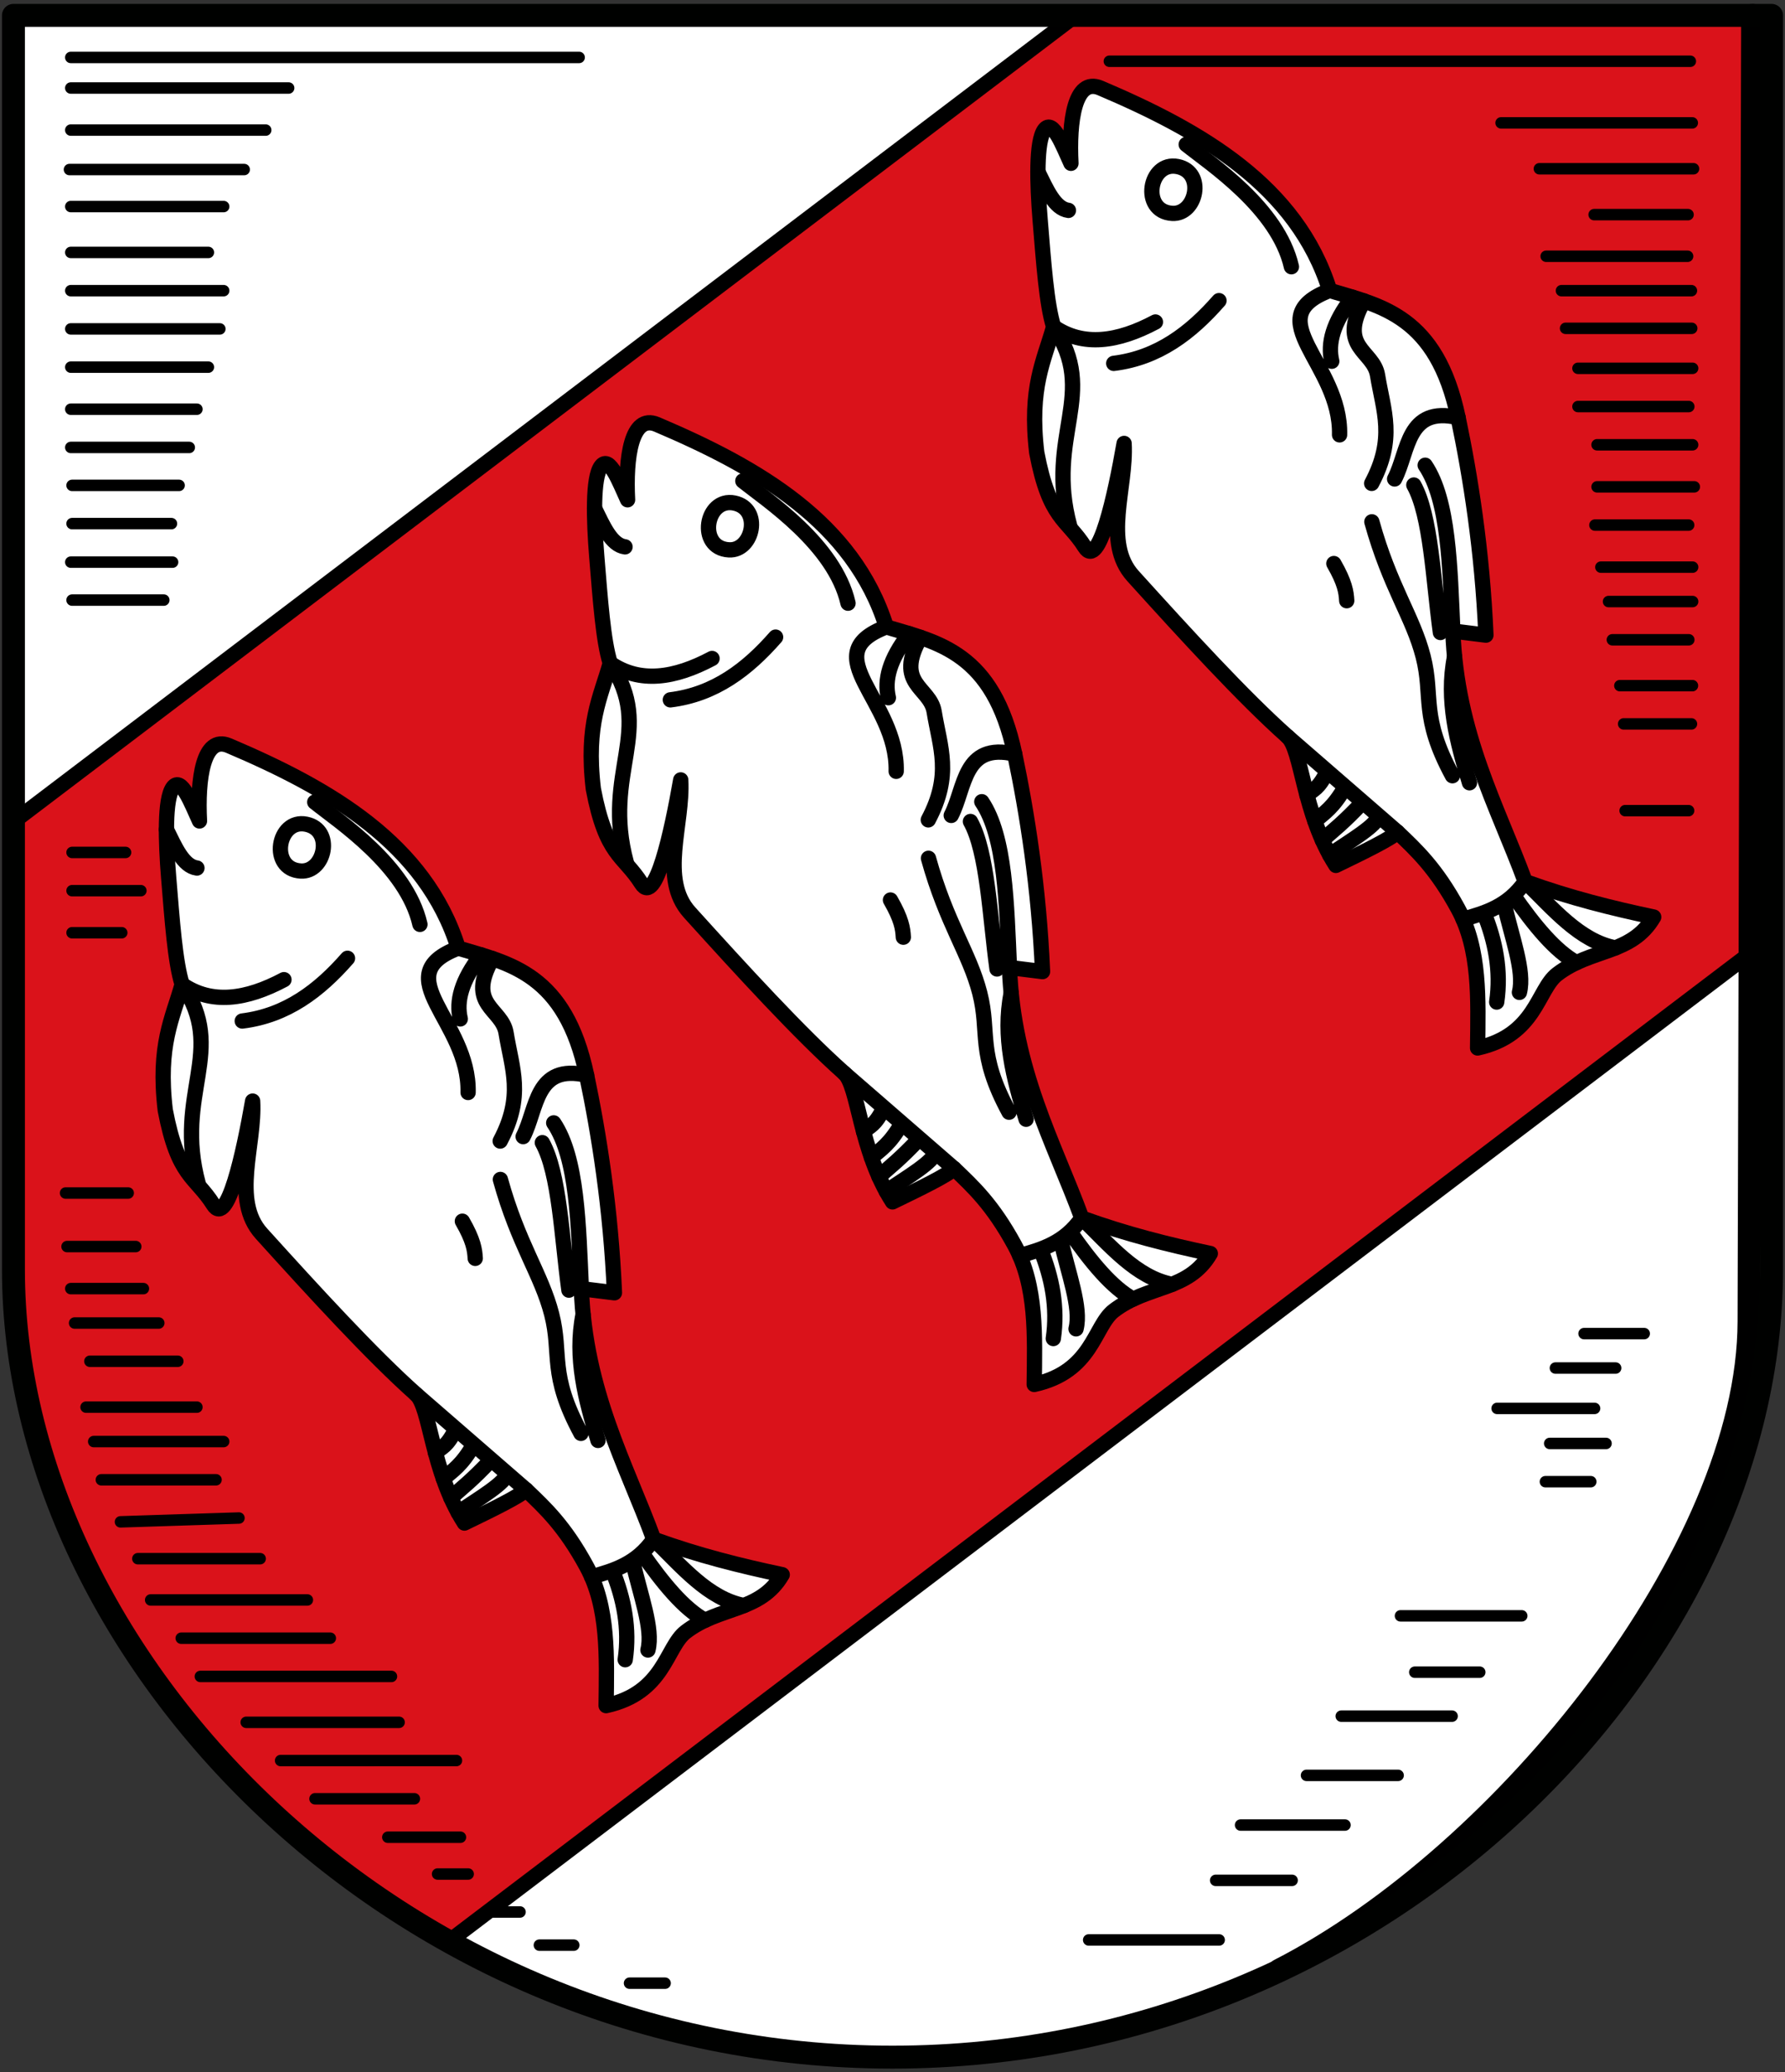 <svg xmlns="http://www.w3.org/2000/svg" viewBox="0 0 437.812 508.125" height="542" width="467"><rect x="0" y="0" width="437.812" height="508.125" fill="#333333" stroke="none"/><path style="fill:#fff;stroke:none;stroke-width:5.625;stroke-linecap:round;stroke-linejoin:round;stroke-miterlimit:4;stroke-dasharray:none;stroke-opacity:1" d="m3.297-23.437-.001 307.5c0 94.687 93.75 193.124 215.61 193.124 121.86 0 215.61-98.437 215.61-193.125v-307.5z" transform="translate(0 27.208)"/><path d="M3.64 174.01 264.035-23.584l170.2.147s.282 226.018.407 225.923L110.058 448.84C37.032 408.81 3.031 336.04 3.297 284.062c.165-32.352.225-72.264.343-110.052z" style="fill:#da121a;stroke:none;stroke-width:4.688;stroke-linecap:round;stroke-linejoin:round;stroke-miterlimit:4;stroke-dasharray:none;stroke-opacity:1" transform="translate(0 27.208)"/><path d="M17.36-13.125h124.687M46.422 82.5H17.359m30.938-9.375H17.359m33.75-10.312H17.36m36.563-9.376H17.359m37.5-9.375h-37.5m33.75-9.375H17.36m37.5-11.25h-37.5m397.5 20.625h-31.875m30.938-8.437h-34.688M65.172 4.687H17.359m397.235-16.875h-142.5m44.827 446.03h-18.75m-185.237-10.576H95.12m32.43 18.328h-6.562M63.81 354.97h-30m106.922 94.754h-8.438m-17.465-17.438h-7.5M415.155 81.85h-23.438m22.5-9.375H387.03m28.125-9.375H387.03m28.125 48.75h-22.5m22.5 8.437H394.53m.937 9.375h18.75m-22.5-37.5h23.853m-24.375 9.375h22.988m-16.875 39.375h17.805m-16.875 9.375h16.63m-260.46 308.768h8.723m-51.177-54.59H68.828m29.062-9.375h-37.5M34.55 191.18H17.675m12.187 10.313H17.675M101.64 413.84H77.265M414.933 53.293h-30.938M96.015 383.84H49.14m31.875-9.375H44.453m30.937-9.375H36.953M30.8 181.805H17.675m22.5-61.875h-22.5m24.375-18.75H17.675m26.25-9.375h-26.25M356.16 393.58h-27.187M58.609 345l-29.062.937m25.312-19.687H22.984m25.313-8.438H21.109m22.5-11.25H22.047v0m30.937 29.063H24.86m338.085 47.177h-15.937M59.897 14.363h-42.86m312.85 405.915H304.28m38.642-12.18h-22.469m73.462-81.383H380.1m10.076 9.375h-11.128m12.057-17.97h-23.902m6.039 50.865H343.5M414.03 25.42h-23.032m24.375-11.25H377.57m37.5-11.25h-46.895m28.098 305.304H381.5m21.783-8.446h-14.756m25.64-128.22h-15.564M299.03 448.451h-32.006M38.945 297.187H18.297m16.875-8.437H17.36m15.937-10.313H16.445m15-13.125H16.08m26.25-154.687H17.36M70.797-5.625H17.359" style="fill:none;stroke:#000;stroke-width:2.812;stroke-linecap:round;stroke-linejoin:round;stroke-miterlimit:4;stroke-dasharray:none;stroke-opacity:1" transform="translate(0 27.208)"/><path d="m429.87-23.437-.878 320.23c-.104 56.222-60.014 130.855-115.183 159.065" style="fill:none;stroke:#000;stroke-width:5.625;stroke-linecap:round;stroke-linejoin:round;stroke-miterlimit:4;stroke-dasharray:none;stroke-opacity:1" transform="translate(0 27.208)"/><g style="stroke-width:2.812;stroke-miterlimit:4;stroke-dasharray:none"><path style="fill:#fff;stroke:#000;stroke-width:3.75;stroke-linecap:round;stroke-linejoin:round;stroke-miterlimit:4;stroke-dasharray:none;stroke-opacity:1" d="M153.925 95.334c-.538-10.197.88-21.151 7.206-18.464 24.588 10.442 48.23 23.949 56.255 49.639 12.683 3.808 26.256 6.19 31.5 31.174 3.018 14.382 5.927 32.574 6.82 53.34l-8.112-1.008c.896 25.176 10.952 42.99 17.738 61.434 11.057 3.995 21.397 6.556 31.525 8.694-5.378 9.258-15.356 7.615-23.677 14.027-4.894 3.772-5.177 14.929-19.517 18.079.138-11.94.676-24.041-4.777-34.09-5.423-9.992-10.223-14.404-14.874-18.84-1.47 1.534-8.128 4.796-15.104 8.164-8.174-12.707-8.279-28.387-11.874-31.585-10.856-9.66-24.813-24.91-37.885-39.363-7.457-8.244-1.577-21.654-2.188-32.516-2.257 12.932-6.192 30.865-9.626 25.42-4.457-7.07-8.667-6.685-11.803-23.192-1.896-15.99 1.8-22.476 4.136-30.85-1.724-5.449-2.437-15.705-3.3-26.18-.724-8.775-1.04-19.303 1.062-22.106 2.067-2.758 4.54 4.01 6.495 8.223z" transform="translate(0 27.208)"/><path style="fill:none;stroke:#000;stroke-width:3.75;stroke-linecap:round;stroke-linejoin:round;stroke-miterlimit:4;stroke-dasharray:none;stroke-opacity:1" d="M260.127 276.638c1.888 8.444 5.123 16.747 3.796 21.975m-15.037-140.93c-12.643-2.933-12.065 8.236-15.574 15.046m4.71 1.487c4.191 7.51 4.74 23.217 6.517 36.16m-21.496-82.193c-4.922 6.297-6.17 11.369-5.15 15.685m22.914 25.497c5.827 8.648 6.07 24.974 6.787 40.65m-19.865-26.776c4.41 15.932 10.073 23.254 12.58 33.037 2.528 9.873-.72 14.612 7.18 29.22M225.77 129.065c-6.518 11.532 2.357 12.157 3.353 18.236 1.447 8.838 4.435 15.445-1.437 26.515m-7.875-11.902c.431-17.504-20.284-28.63-2.425-35.405m60.532 164.814c-5.164-2.833-10.328-9.08-15.492-16.515m2.906-3.359c6.902 6.695 13.357 14.582 22.141 16.257m-32.274-8.629c2.844 7.005 4.265 14.248 3.15 21.913m-8.24-20.322c5.509-1.55 11.005-3.148 15.223-9.219m-35.983-16.178c-.159 2.258-6.839 6.147-11.965 9.647m3.817-16.72c-2.956 5.145-5.133 6.392-7.462 8.403m11.785-4.65c-4.787 5.08-6.986 6.707-9.936 9.337m1.207-16.917c-2.166 4.471-3.429 4.425-4.99 5.871m-4.77-14.344 26.977 23.422m-15.603-65.854c2.709 4.695 3.047 7.02 3.155 9.114m-46.917-68.337c-9.232 4.914-17.727 6.142-24.979 1.155 11.167 16.472-2.085 26.642 3.967 48.915m36.6-55.31c-6.932 7.916-14.937 14.043-25.815 15.382m-18.6-46.96c2.12 4.276 4.09 8.996 7.484 9.448m25.49.737c-7.849-.435-5.784-12.929 1.317-11.477 6.857 1.402 4.57 11.803-1.317 11.477m3.406-16.895c5.854 4.687 22.502 15.57 25.801 29.973m40.015 95.617c-2.132 10.724.602 20.84 3.662 30.916" transform="translate(0 27.208)"/></g><g style="stroke-width:2.812;stroke-miterlimit:4;stroke-dasharray:none"><path d="M153.925 95.334c-.538-10.197.88-21.151 7.206-18.464 24.588 10.442 48.23 23.949 56.255 49.639 12.683 3.808 26.256 6.19 31.5 31.174 3.018 14.382 5.927 32.574 6.82 53.34l-8.112-1.008c.896 25.176 10.952 42.99 17.738 61.434 11.057 3.995 21.397 6.556 31.525 8.694-5.378 9.258-15.356 7.615-23.677 14.027-4.894 3.772-5.177 14.929-19.517 18.079.138-11.94.676-24.041-4.777-34.09-5.423-9.992-10.223-14.404-14.874-18.84-1.47 1.534-8.128 4.796-15.104 8.164-8.174-12.707-8.279-28.387-11.874-31.585-10.856-9.66-24.813-24.91-37.885-39.363-7.457-8.244-1.577-21.654-2.188-32.516-2.257 12.932-6.192 30.865-9.626 25.42-4.457-7.07-8.667-6.685-11.803-23.192-1.896-15.99 1.8-22.476 4.136-30.85-1.724-5.449-2.437-15.705-3.3-26.18-.724-8.775-1.04-19.303 1.062-22.106 2.067-2.758 4.54 4.01 6.495 8.223z" style="fill:#fff;stroke:#000;stroke-width:3.75;stroke-linecap:round;stroke-linejoin:round;stroke-miterlimit:4;stroke-dasharray:none;stroke-opacity:1" transform="translate(108.75 -55.292)"/><path d="M260.127 276.638c1.888 8.444 5.123 16.747 3.796 21.975m-15.037-140.93c-12.643-2.933-12.065 8.236-15.574 15.046m4.71 1.487c4.191 7.51 4.74 23.217 6.517 36.16m-21.496-82.193c-4.922 6.297-6.17 11.369-5.15 15.685m22.914 25.497c5.827 8.648 6.07 24.974 6.787 40.65m-19.865-26.776c4.41 15.932 10.073 23.254 12.58 33.037 2.528 9.873-.72 14.612 7.18 29.22M225.77 129.065c-6.518 11.532 2.357 12.157 3.353 18.236 1.447 8.838 4.435 15.445-1.437 26.515m-7.875-11.902c.431-17.504-20.284-28.63-2.425-35.405m60.532 164.814c-5.164-2.833-10.328-9.08-15.492-16.515m2.906-3.359c6.902 6.695 13.357 14.582 22.141 16.257m-32.274-8.629c2.844 7.005 4.265 14.248 3.15 21.913m-8.24-20.322c5.509-1.55 11.005-3.148 15.223-9.219m-35.983-16.178c-.159 2.258-6.839 6.147-11.965 9.647m3.817-16.72c-2.956 5.145-5.133 6.392-7.462 8.403m11.785-4.65c-4.787 5.08-6.986 6.707-9.936 9.337m1.207-16.917c-2.166 4.471-3.429 4.425-4.99 5.871m-4.77-14.344 26.977 23.422m-15.603-65.854c2.709 4.695 3.047 7.02 3.155 9.114m-46.917-68.337c-9.232 4.914-17.727 6.142-24.979 1.155 11.167 16.472-2.085 26.642 3.967 48.915m36.6-55.31c-6.932 7.916-14.937 14.043-25.815 15.382m-18.6-46.96c2.12 4.276 4.09 8.996 7.484 9.448m25.49.737c-7.849-.435-5.784-12.929 1.317-11.477 6.857 1.402 4.57 11.803-1.317 11.477m3.406-16.895c5.854 4.687 22.502 15.57 25.801 29.973m40.015 95.617c-2.132 10.724.602 20.84 3.662 30.916" style="fill:none;stroke:#000;stroke-width:3.75;stroke-linecap:round;stroke-linejoin:round;stroke-miterlimit:4;stroke-dasharray:none;stroke-opacity:1" transform="translate(108.75 -55.292)"/></g><g style="stroke-width:2.812;stroke-miterlimit:4;stroke-dasharray:none"><path d="M153.925 95.334c-.538-10.197.88-21.151 7.206-18.464 24.588 10.442 48.23 23.949 56.255 49.639 12.683 3.808 26.256 6.19 31.5 31.174 3.018 14.382 5.927 32.574 6.82 53.34l-8.112-1.008c.896 25.176 10.952 42.99 17.738 61.434 11.057 3.995 21.397 6.556 31.525 8.694-5.378 9.258-15.356 7.615-23.677 14.027-4.894 3.772-5.177 14.929-19.517 18.079.138-11.94.676-24.041-4.777-34.09-5.423-9.992-10.223-14.404-14.874-18.84-1.47 1.534-8.128 4.796-15.104 8.164-8.174-12.707-8.279-28.387-11.874-31.585-10.856-9.66-24.813-24.91-37.885-39.363-7.457-8.244-1.577-21.654-2.188-32.516-2.257 12.932-6.192 30.865-9.626 25.42-4.457-7.07-8.667-6.685-11.803-23.192-1.896-15.99 1.8-22.476 4.136-30.85-1.724-5.449-2.437-15.705-3.3-26.18-.724-8.775-1.04-19.303 1.062-22.106 2.067-2.758 4.54 4.01 6.495 8.223z" style="fill:#fff;stroke:#000;stroke-width:3.75;stroke-linecap:round;stroke-linejoin:round;stroke-miterlimit:4;stroke-dasharray:none;stroke-opacity:1" transform="translate(-105 105.958)"/><path d="M260.127 276.638c1.888 8.444 5.123 16.747 3.796 21.975m-15.037-140.93c-12.643-2.933-12.065 8.236-15.574 15.046m4.71 1.487c4.191 7.51 4.74 23.217 6.517 36.16m-21.496-82.193c-4.922 6.297-6.17 11.369-5.15 15.685m22.914 25.497c5.827 8.648 6.07 24.974 6.787 40.65m-19.865-26.776c4.41 15.932 10.073 23.254 12.58 33.037 2.528 9.873-.72 14.612 7.18 29.22M225.77 129.065c-6.518 11.532 2.357 12.157 3.353 18.236 1.447 8.838 4.435 15.445-1.437 26.515m-7.875-11.902c.431-17.504-20.284-28.63-2.425-35.405m60.532 164.814c-5.164-2.833-10.328-9.08-15.492-16.515m2.906-3.359c6.902 6.695 13.357 14.582 22.141 16.257m-32.274-8.629c2.844 7.005 4.265 14.248 3.15 21.913m-8.24-20.322c5.509-1.55 11.005-3.148 15.223-9.219m-35.983-16.178c-.159 2.258-6.839 6.147-11.965 9.647m3.817-16.72c-2.956 5.145-5.133 6.392-7.462 8.403m11.785-4.65c-4.787 5.08-6.986 6.707-9.936 9.337m1.207-16.917c-2.166 4.471-3.429 4.425-4.99 5.871m-4.77-14.344 26.977 23.422m-15.603-65.854c2.709 4.695 3.047 7.02 3.155 9.114m-46.917-68.337c-9.232 4.914-17.727 6.142-24.979 1.155 11.167 16.472-2.085 26.642 3.967 48.915m36.6-55.31c-6.932 7.916-14.937 14.043-25.815 15.382m-18.6-46.96c2.12 4.276 4.09 8.996 7.484 9.448m25.49.737c-7.849-.435-5.784-12.929 1.317-11.477 6.857 1.402 4.57 11.803-1.317 11.477m3.406-16.895c5.854 4.687 22.502 15.57 25.801 29.973m40.015 95.617c-2.132 10.724.602 20.84 3.662 30.916" style="fill:none;stroke:#000;stroke-width:3.75;stroke-linecap:round;stroke-linejoin:round;stroke-miterlimit:4;stroke-dasharray:none;stroke-opacity:1" transform="translate(-105 105.958)"/></g><path style="fill:none;stroke:#000;stroke-width:3.75;stroke-linecap:butt;stroke-linejoin:miter;stroke-miterlimit:4;stroke-dasharray:none;stroke-opacity:1" d="M3.64 174.01 263.842-23.437M110.058 448.84l324.458-246.258" transform="translate(0 27.208)"/><path d="m3.297-23.437-.001 307.5c0 94.687 93.75 193.124 215.61 193.124 121.86 0 215.61-98.437 215.61-193.125v-307.5z" style="fill:none;stroke:#000100;stroke-width:5.625;stroke-linecap:round;stroke-linejoin:round;stroke-miterlimit:4;stroke-dasharray:none;stroke-opacity:1" transform="translate(0 27.208)"/></svg>
